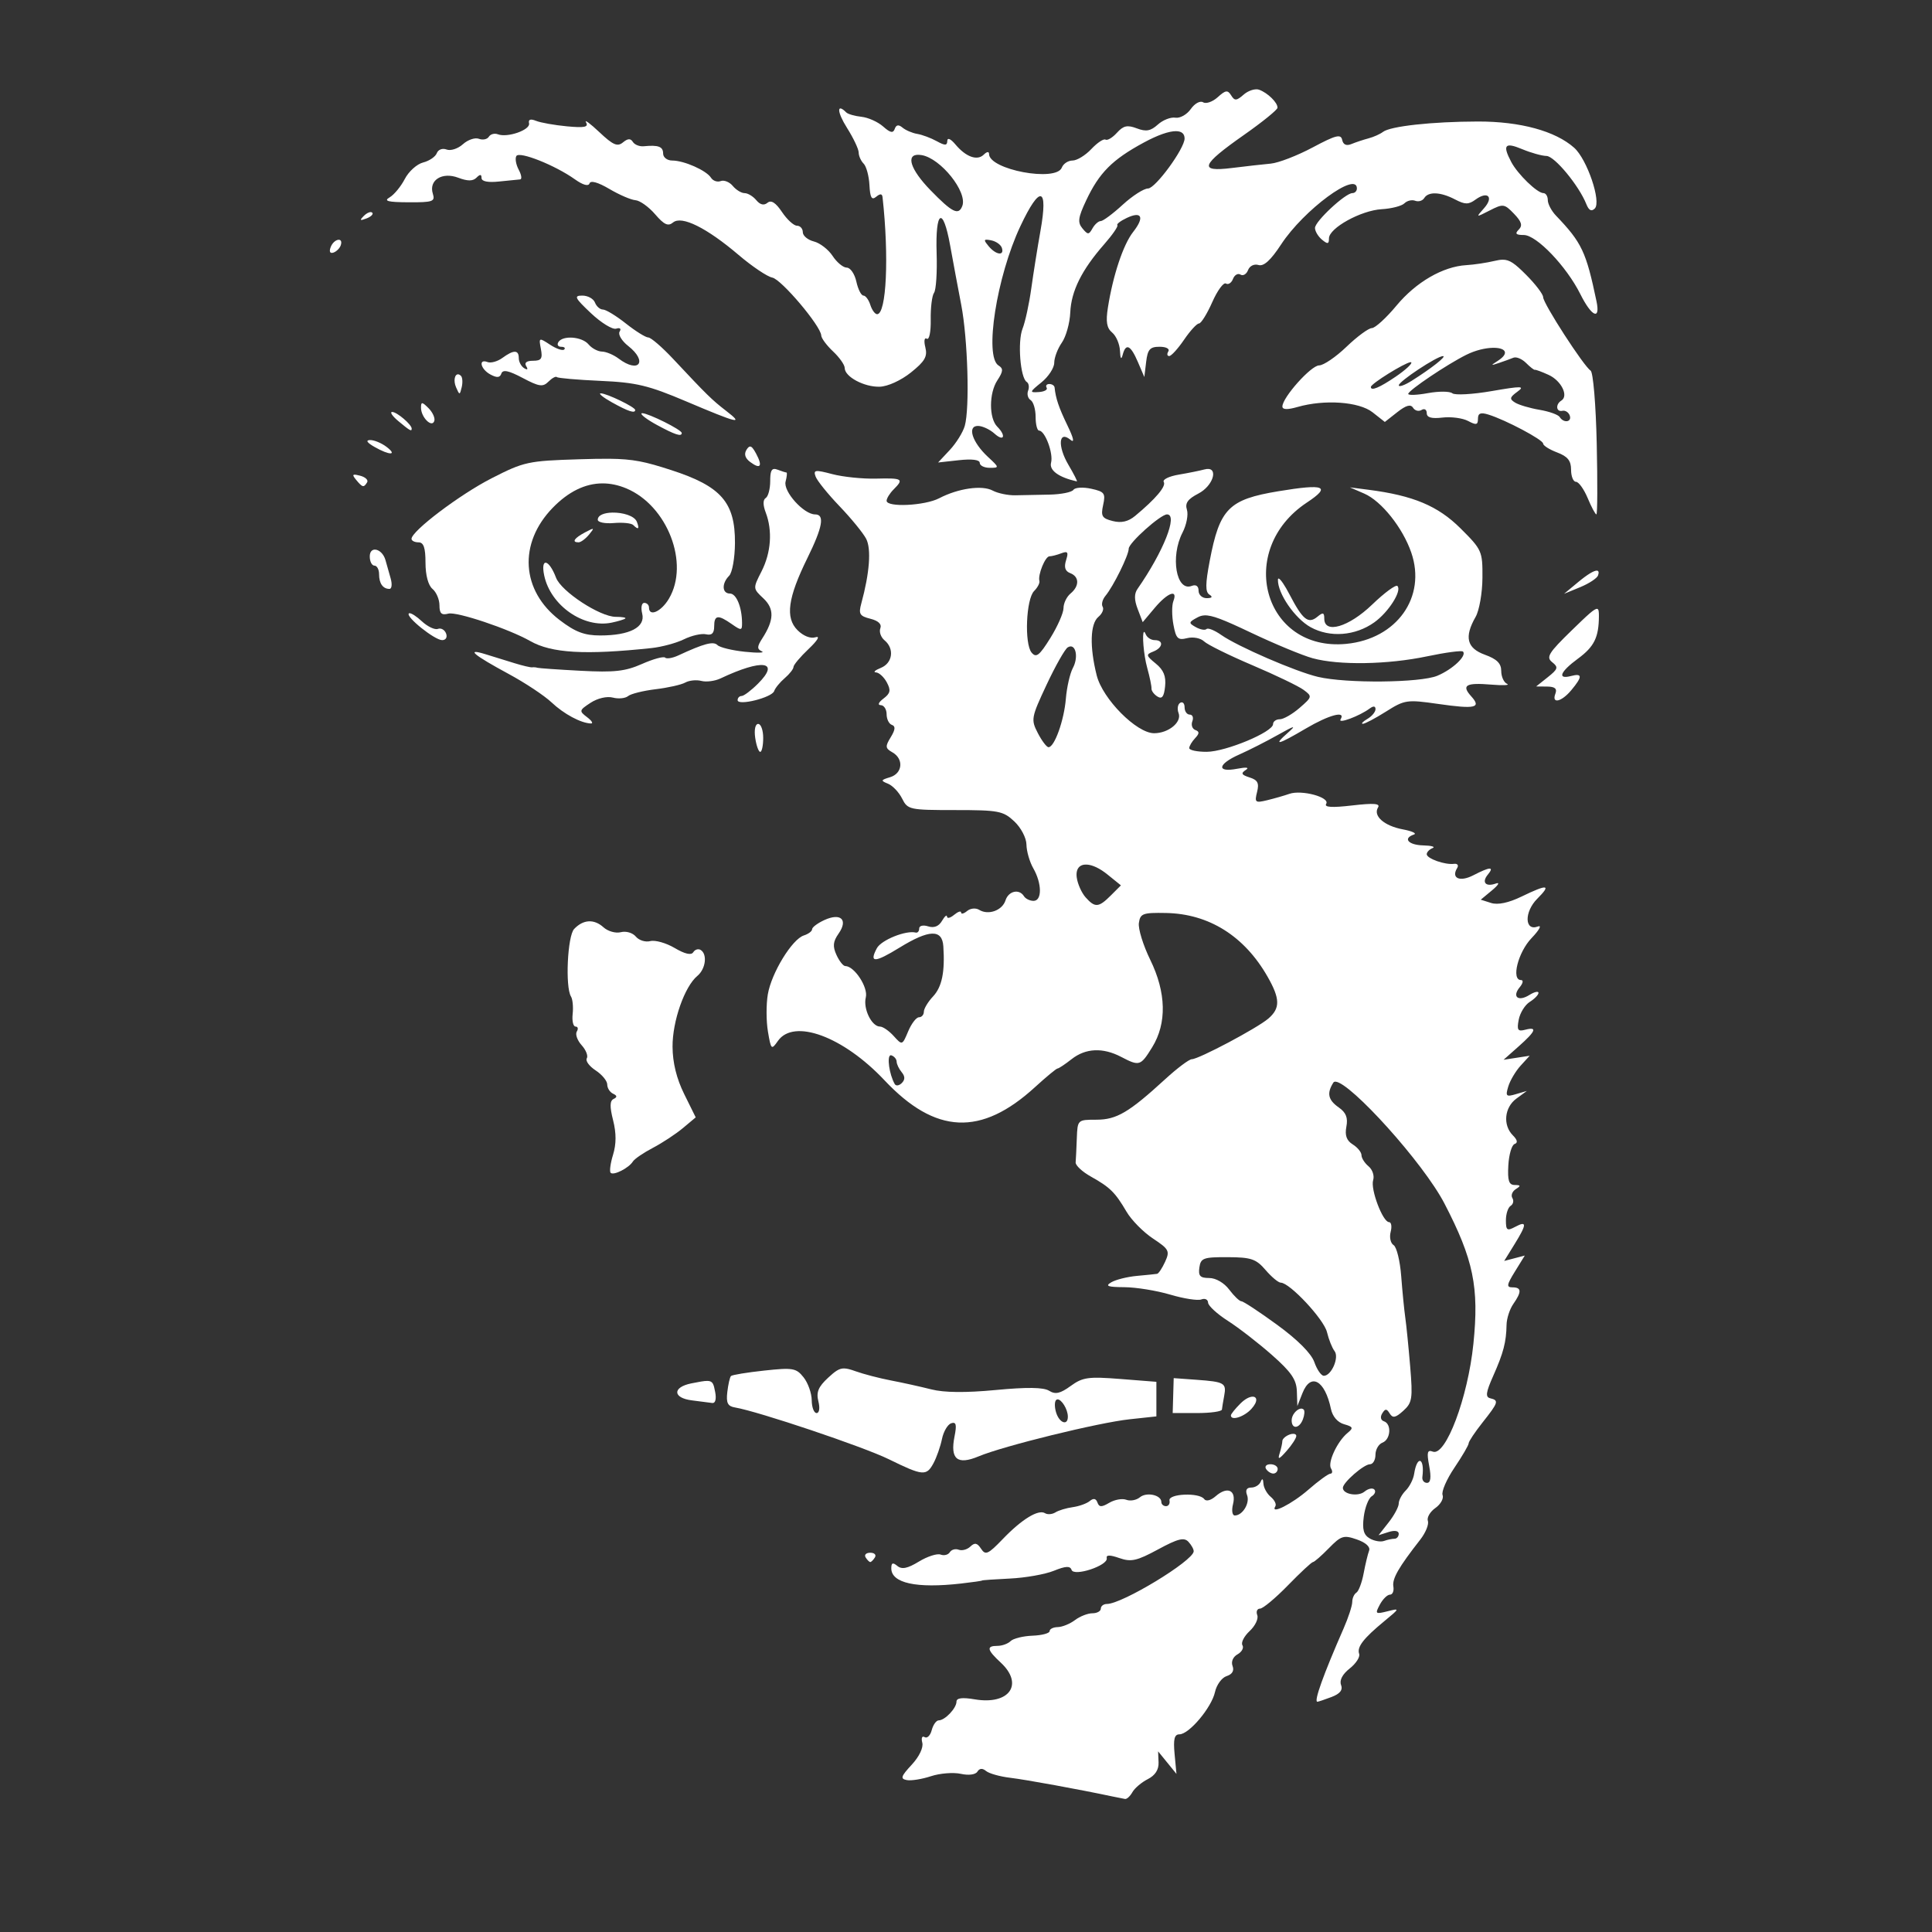 <?xml version="1.0" encoding="UTF-8" standalone="no"?>
<svg
   width="1mm"
   height="1mm"
   version="1.1"
   viewBox="0 0 100 100"
   id="svg3"
   xmlns="http://www.w3.org/2000/svg"
   xmlns:svg="http://www.w3.org/2000/svg">
  <rect x="0" y="0" width="100" height="100" fill="#333333" stroke="none"/>
  <defs
     id="defs3" />
  <g
     transform="matrix(0.241,0,0,0.241,-332.513,-64.964)"
     id="g3">
    <path
       d="m 1649.4,288.75 c -0.807,0.051 -1.827,0.479 -2.574,1.131 -1.546,1.349 -1.94,1.373 -2.689,0.16 -0.739,-1.196 -1.193,-1.135 -2.875,0.387 -1.099,0.995 -2.514,1.492 -3.143,1.103 -0.639,-0.395 -1.809,0.245 -2.652,1.449 -0.831,1.186 -2.321,2.021 -3.312,1.857 -0.991,-0.164 -2.687,0.502 -3.769,1.48 -1.537,1.389 -2.526,1.567 -4.51,0.812 -2.035,-0.774 -2.886,-0.584 -4.273,0.949 -0.953,1.053 -2.057,1.714 -2.453,1.469 -0.397,-0.245 -1.765,0.665 -3.041,2.023 -1.276,1.358 -3.092,2.469 -4.037,2.469 -0.945,0 -1.98,0.68 -2.299,1.51 -1.212,3.159 -15.635,0.46 -15.635,-2.926 0,-0.564 -0.478,-0.504 -1.121,0.139 -1.392,1.392 -3.839,0.519 -6.096,-2.174 -1.024,-1.222 -1.73,-1.53 -1.75,-0.764 -0.027,1.032 -0.476,1.042 -2.283,0.049 -1.238,-0.68 -3.115,-1.379 -4.172,-1.555 -1.057,-0.175 -2.475,-0.78 -3.152,-1.342 -0.861,-0.714 -1.366,-0.631 -1.682,0.271 -0.34,0.972 -0.955,0.844 -2.488,-0.516 -1.121,-0.994 -3.213,-1.933 -4.648,-2.086 -1.436,-0.153 -2.91,-0.576 -3.275,-0.941 -2.092,-2.092 -1.998,-0.098 0.156,3.314 1.382,2.189 2.512,4.573 2.512,5.299 0,0.726 0.479,1.799 1.062,2.383 0.584,0.584 1.146,2.657 1.25,4.607 0.144,2.708 0.483,3.303 1.438,2.516 0.869,-0.716 1.288,-0.688 1.375,0.092 1.417,12.724 0.841,25.123 -1.168,25.123 -0.452,0 -1.108,-0.9 -1.457,-2 -0.349,-1.1 -1.019,-2 -1.488,-2 -0.469,0 -1.149,-1.35 -1.512,-3 -0.362,-1.65 -1.288,-3 -2.057,-3 -0.769,0 -2.138,-1.13 -3.043,-2.512 -0.905,-1.381 -2.716,-2.781 -4.023,-3.109 -1.308,-0.328 -2.377,-1.221 -2.377,-1.986 0,-0.765 -0.562,-1.393 -1.25,-1.395 -0.688,0 -2.136,-1.325 -3.219,-2.941 -1.35,-2.015 -2.329,-2.638 -3.117,-1.984 -0.758,0.629 -1.576,0.438 -2.404,-0.561 -0.69,-0.832 -1.819,-1.512 -2.51,-1.512 -0.69,0 -1.832,-0.695 -2.537,-1.545 -0.705,-0.85 -1.873,-1.32 -2.596,-1.043 -0.722,0.277 -1.663,-0.048 -2.09,-0.725 -0.989,-1.565 -5.779,-3.688 -8.324,-3.688 -1.074,0 -1.953,-0.675 -1.953,-1.5 0,-1.495 -1.01,-1.877 -4.16,-1.568 -0.914,0.09 -1.967,-0.329 -2.34,-0.932 -0.484,-0.783 -1.093,-0.753 -2.129,0.107 -1.18,0.979 -2.13,0.566 -5.062,-2.201 -1.985,-1.874 -3.274,-2.819 -2.865,-2.102 0.581,1.02 -0.314,1.205 -4.1,0.85 -2.664,-0.25 -5.65,-0.78 -6.635,-1.178 -1.199,-0.483 -1.695,-0.306 -1.5,0.537 0.323,1.4 -4.634,3.143 -6.691,2.353 -0.723,-0.277 -1.599,-0.042 -1.947,0.521 -0.348,0.563 -1.311,0.763 -2.139,0.445 -0.828,-0.318 -2.373,0.208 -3.432,1.166 -1.059,0.958 -2.634,1.471 -3.5,1.139 -0.891,-0.342 -1.807,-8.9e-4 -2.109,0.787 -0.294,0.766 -1.62,1.665 -2.945,1.998 -1.325,0.333 -3.093,1.926 -3.928,3.541 -0.835,1.615 -2.305,3.394 -3.268,3.955 -1.335,0.778 -0.371,1.026 4.068,1.049 5.217,0.027 5.756,-0.16 5.227,-1.828 -0.925,-2.915 1.987,-4.756 5.453,-3.447 2.026,0.765 3.147,0.761 3.92,-0.012 0.776,-0.776 1.082,-0.756 1.082,0.07 0,0.735 1.358,1.01 3.75,0.758 2.062,-0.217 4.103,-0.421 4.535,-0.453 0.432,-0.032 0.298,-0.967 -0.297,-2.078 -0.595,-1.111 -0.822,-2.439 -0.506,-2.951 0.658,-1.065 8.323,1.987 12.547,4.994 1.749,1.245 2.937,1.579 3.166,0.891 0.23,-0.689 1.824,-0.242 4.254,1.191 2.137,1.261 4.666,2.35 5.617,2.42 0.951,0.07 2.849,1.429 4.217,3.019 1.939,2.254 2.788,2.643 3.852,1.762 1.846,-1.529 7.207,1.128 14.09,6.984 2.902,2.469 6.151,4.654 7.221,4.854 1.946,0.364 10.438,10.405 10.514,12.434 0.022,0.592 1.166,2.132 2.541,3.424 1.375,1.292 2.5,2.893 2.5,3.559 0,1.875 4.172,4.112 7.5,4.021 1.732,-0.047 4.569,-1.336 6.713,-3.051 3.007,-2.406 3.599,-3.434 3.106,-5.4 -0.347,-1.382 -0.211,-2.182 0.314,-1.857 0.518,0.32 0.886,-1.478 0.84,-4.1 -0.045,-2.569 0.276,-5.163 0.713,-5.764 0.437,-0.6 0.687,-4.425 0.555,-8.5 -0.3,-9.245 1.361,-10.225 2.897,-1.709 0.625,3.465 1.7,9.226 2.389,12.801 1.411,7.327 1.844,22.215 0.756,26 -0.395,1.375 -1.844,3.704 -3.221,5.176 l -2.504,2.676 4.473,-0.492 c 2.806,-0.309 4.471,-0.095 4.471,0.574 0,0.586 0.966,1.066 2.147,1.066 2.086,0 2.075,-0.066 -0.383,-2.344 -3.375,-3.128 -4.521,-6.656 -2.16,-6.656 0.956,0 2.562,0.744 3.568,1.654 2.021,1.829 2.56,0.478 0.594,-1.488 -1.8,-1.8 -1.794,-7.194 0.012,-9.949 1.264,-1.93 1.315,-2.542 0.258,-3.195 -3.096,-1.913 -0.413,-19.059 4.676,-29.887 4.226,-8.992 6.036,-8.571 4.324,1.002 -0.626,3.5 -1.512,9.063 -1.971,12.363 -0.458,3.3 -1.3,7.176 -1.871,8.613 -1.1,2.768 -0.487,10.587 0.898,11.443 0.452,0.279 0.585,1.121 0.297,1.873 -0.288,0.752 -0.044,1.664 0.543,2.027 0.587,0.363 1.068,1.984 1.068,3.602 0,1.618 0.338,2.945 0.75,2.949 1.271,0.013 3.09,4.886 2.568,6.881 -0.432,1.651 1.622,3.146 5.531,4.031 0.192,0.043 -0.62,-1.56 -1.803,-3.564 -2.365,-4.008 -2.099,-7.473 0.412,-5.389 0.948,0.786 0.734,-0.262 -0.629,-3.082 -1.85,-3.829 -2.515,-5.793 -2.754,-8.135 -0.042,-0.412 -0.552,-0.75 -1.135,-0.75 -0.582,0 -0.84,0.357 -0.57,0.793 0.269,0.436 -0.49,0.856 -1.689,0.936 -2.043,0.136 -2.008,-8e-5 0.568,-2.08 1.512,-1.224 2.75,-3.118 2.75,-4.213 0,-1.094 0.735,-3.039 1.631,-4.318 0.896,-1.28 1.71,-4.193 1.81,-6.473 0.202,-4.617 2.453,-9.144 7.291,-14.662 1.778,-2.027 3.047,-3.869 2.822,-4.094 -0.225,-0.225 0.683,-0.925 2.018,-1.555 3.242,-1.53 3.866,-0.162 1.371,3.01 -2.121,2.697 -4.325,9.3 -5.418,16.234 -0.482,3.06 -0.254,4.402 0.916,5.373 0.857,0.712 1.612,2.477 1.676,3.922 0.075,1.694 0.277,2.005 0.572,0.877 0.681,-2.605 1.708,-2.134 3.266,1.5 l 1.395,3.25 0.389,-3.25 c 0.323,-2.695 0.816,-3.25 2.885,-3.25 1.409,0 2.226,0.435 1.877,1 -0.34,0.55 -0.254,0.996 0.191,0.992 0.445,0 1.879,-1.579 3.188,-3.5 1.308,-1.921 2.75,-3.492 3.203,-3.492 0.453,0 1.735,-2.059 2.848,-4.574 1.113,-2.515 2.436,-4.318 2.941,-4.006 0.505,0.312 1.189,-0.134 1.518,-0.99 0.329,-0.857 1.054,-1.274 1.611,-0.93 0.558,0.345 1.289,-0.09 1.625,-0.967 0.347,-0.905 1.317,-1.377 2.244,-1.092 1.13,0.347 2.626,-1.016 4.865,-4.434 4.844,-7.393 16.266,-15.825 16.266,-12.008 0,0.55 -0.434,1 -0.965,1 -1.52,0 -8.035,6.066 -8.035,7.481 0,0.701 0.675,1.835 1.5,2.519 1.222,1.014 1.5,0.962 1.5,-0.279 0,-2.21 6.868,-6.008 11.332,-6.266 2.108,-0.122 4.301,-0.688 4.873,-1.26 0.572,-0.572 1.614,-0.818 2.316,-0.549 0.702,0.27 1.574,0.01 1.938,-0.578 0.896,-1.449 3.51,-1.334 6.629,0.293 2.149,1.122 2.892,1.127 4.396,0.027 2.618,-1.914 3.967,-0.552 1.83,1.848 -1.807,2.029 -1.8,2.029 1.219,0.486 2.873,-1.468 3.146,-1.43 5.205,0.709 1.643,1.708 1.891,2.538 1.018,3.412 -0.874,0.874 -0.61,1.156 1.084,1.156 2.739,0 9.166,6.72 12.158,12.711 2.417,4.839 4.333,5.69 3.465,1.539 -2.234,-10.674 -3.148,-12.607 -8.713,-18.422 -0.963,-1.006 -1.75,-2.503 -1.75,-3.328 0,-0.825 -0.425,-1.5 -0.947,-1.5 -1.324,0 -5.517,-4.061 -6.9,-6.684 -1.928,-3.655 -1.38,-4.31 2.316,-2.766 1.907,0.797 4.27,1.459 5.25,1.471 1.728,0.021 6.979,6.37 8.562,10.354 0.537,1.352 1.102,1.642 1.814,0.93 1.445,-1.445 -1.655,-10.572 -4.43,-13.043 -4.039,-3.598 -11.583,-5.654 -20.666,-5.637 -9.822,0.019 -18.815,1.002 -20.4,2.232 -0.605,0.469 -2,1.093 -3.1,1.385 -1.1,0.292 -2.748,0.839 -3.662,1.217 -1.094,0.452 -1.778,0.149 -2,-0.889 -0.28,-1.308 -1.359,-1.032 -6.338,1.623 -3.3,1.76 -7.35,3.324 -9,3.475 -1.65,0.151 -5.42,0.576 -8.379,0.943 -7.177,0.891 -6.618,-0.618 2.639,-7.111 3.921,-2.75 7.154,-5.37 7.186,-5.822 0.074,-1.086 -2.105,-3.222 -3.963,-3.887 -0.204,-0.073 -0.45,-0.099 -0.719,-0.082 z m -17.086,8.984 c 1.178,0.013 1.822,0.534 1.822,1.576 0,2.162 -6.268,10.729 -7.854,10.734 -0.905,0 -3.358,1.578 -5.451,3.5 -2.093,1.922 -4.209,3.496 -4.701,3.496 -0.492,0 -1.288,0.703 -1.77,1.562 -0.791,1.413 -0.998,1.414 -2.164,0.01 -1.068,-1.287 -0.932,-2.311 0.787,-5.969 2.809,-5.976 5.606,-8.791 12.383,-12.457 3.037,-1.643 5.433,-2.469 6.947,-2.453 z m -55.262,5.072 c 0.19,0.007 0.397,0.03 0.621,0.068 4.096,0.697 9.866,7.916 8.725,10.916 -0.801,2.107 -2.155,1.436 -6.846,-3.391 -4.327,-4.453 -5.341,-7.706 -2.5,-7.594 z m -117.7,12.309 c -0.389,-0.011 -0.97,0.288 -1.478,0.801 -0.98,0.988 -0.867,1.103 0.559,0.561 0.986,-0.376 1.542,-0.934 1.234,-1.242 -0.077,-0.077 -0.185,-0.115 -0.315,-0.119 z m 132.3,5.926 c 0.218,0.007 0.528,0.056 0.936,0.135 1.037,0.201 2.072,0.928 2.301,1.615 0.594,1.784 -1.26,1.546 -2.846,-0.365 -0.87,-1.048 -1.045,-1.405 -0.391,-1.385 z m -139.34,0.029 c -0.529,0.097 -1.22,0.646 -1.568,1.555 -0.374,0.974 -0.151,1.431 0.58,1.188 0.653,-0.218 1.366,-0.931 1.584,-1.584 0.3,-0.9 -0.067,-1.255 -0.596,-1.158 z m 250.12,4.269 c -0.506,0.004 -1.062,0.099 -1.728,0.258 -1.684,0.403 -4.412,0.811 -6.062,0.908 -5.033,0.297 -10.806,3.645 -15.004,8.699 -2.196,2.644 -4.574,4.814 -5.283,4.822 -0.709,0.01 -3.162,1.814 -5.451,4.014 -2.29,2.2 -4.936,4 -5.879,4 -1.725,0 -7.883,6.893 -7.883,8.824 0,0.693 1.076,0.728 3.246,0.105 5.807,-1.665 13.219,-1.14 16.121,1.143 l 2.633,2.072 2.676,-2.102 c 1.885,-1.483 2.882,-1.762 3.387,-0.945 0.394,0.637 1.217,0.849 1.828,0.471 0.612,-0.378 1.109,-0.075 1.109,0.672 0,0.955 1.008,1.241 3.389,0.963 1.862,-0.217 4.337,0.114 5.5,0.736 1.743,0.933 2.111,0.849 2.111,-0.473 0,-1.202 0.563,-1.427 2.25,-0.904 3.711,1.149 11.75,5.415 11.75,6.234 0,0.42 1.35,1.274 3,1.897 2.268,0.856 3,1.763 3,3.719 0,1.423 0.475,2.588 1.053,2.588 0.578,0 1.709,1.575 2.514,3.5 0.804,1.925 1.645,3.5 1.871,3.5 0.225,0 0.259,-6.811 0.074,-15.137 -0.188,-8.486 -0.769,-15.406 -1.322,-15.75 -1.45,-0.901 -10.188,-14.418 -10.188,-15.764 -10e-4,-0.632 -1.661,-2.81 -3.689,-4.838 -2.409,-2.409 -3.501,-3.224 -5.021,-3.213 z m -197.65,7.707 c -1.864,0 -1.622,0.496 1.857,3.777 2.2,2.075 4.636,3.57 5.414,3.324 0.834,-0.264 1.137,-1.2e-4 0.74,0.643 -0.37,0.599 0.456,1.979 1.836,3.064 4.295,3.379 2.309,6.013 -2.049,2.717 -1.068,-0.807 -2.673,-1.482 -3.568,-1.5 -0.895,-0.017 -2.188,-0.706 -2.873,-1.531 -1.408,-1.696 -5.563,-2.016 -6.5,-0.5 -0.34,0.55 -0.067,1 0.608,1 0.674,0 0.965,0.261 0.646,0.58 -0.319,0.319 -1.684,-0.143 -3.033,-1.027 -2.4,-1.572 -2.443,-1.552 -1.971,0.92 0.397,2.077 0.096,2.527 -1.691,2.527 -1.39,0 -1.919,0.417 -1.463,1.154 0.442,0.715 0.274,0.884 -0.441,0.441 -0.635,-0.392 -1.154,-1.362 -1.154,-2.154 0,-1.812 -1.088,-1.829 -3.518,-0.053 -1.044,0.764 -2.479,1.165 -3.189,0.893 -2.045,-0.785 -1.501,1.537 0.627,2.676 1.398,0.748 2.034,0.69 2.342,-0.215 0.308,-0.904 1.55,-0.646 4.566,0.949 3.544,1.875 4.346,1.992 5.539,0.799 0.767,-0.767 1.58,-1.209 1.807,-0.982 0.227,0.227 4.443,0.593 9.369,0.812 7.71,0.344 10.279,0.959 18.457,4.428 11.148,4.728 12.45,5.035 8.518,2.002 -3.029,-2.336 -4.118,-3.403 -11.348,-11.125 -2.381,-2.544 -4.791,-4.625 -5.356,-4.625 -0.565,0 -2.731,-1.35 -4.814,-3 -2.083,-1.65 -4.3,-3 -4.926,-3 -0.626,0 -1.396,-0.675 -1.713,-1.5 -0.317,-0.825 -1.54,-1.497 -2.719,-1.494 z m 195.5,11.217 c 2.62,-0.069 3.86,1.034 1.109,2.803 -1.57,1.009 -1.544,1.055 0.25,0.453 1.1,-0.369 2.505,-0.879 3.121,-1.133 0.617,-0.254 1.839,0.257 2.715,1.133 0.876,0.876 1.722,1.535 1.879,1.465 0.157,-0.071 1.486,0.418 2.951,1.086 2.731,1.245 4.359,4.527 2.74,5.527 -1.292,0.799 -1.123,2.492 0.219,2.193 0.619,-0.138 1.332,0.312 1.584,1 0.525,1.431 -1.302,1.716 -2.154,0.336 -0.31,-0.502 -2.259,-1.199 -4.33,-1.549 -2.071,-0.35 -4.429,-1.046 -5.24,-1.547 -1.254,-0.775 -1.182,-1.125 0.475,-2.336 1.694,-1.239 0.975,-1.258 -5.506,-0.139 -4.099,0.708 -7.903,0.92 -8.453,0.473 -0.55,-0.448 -2.913,-0.463 -5.25,-0.035 -2.337,0.428 -4.239,0.501 -4.225,0.162 0.031,-0.75 8.338,-6.34 12.475,-8.395 2.001,-0.994 4.069,-1.457 5.641,-1.498 z m -10.65,1.777 c 0.863,0 -2.486,2.641 -6.74,5.316 -1.512,0.951 -2.749,1.382 -2.748,0.957 0,-0.841 8.218,-6.273 9.488,-6.273 z m -6.994,1.31 c 0.086,-0.011 0.145,-0.004 0.174,0.025 0.267,0.267 -1.229,1.65 -3.324,3.074 -3.505,2.382 -5.346,3.148 -5.346,2.223 0,-0.705 7.21,-5.154 8.496,-5.322 z m -204.48,2.609 c -0.749,-0.104 -1.124,1.319 -0.486,2.787 0.744,1.713 0.798,1.712 1.213,-0.035 0.238,-1.006 0.167,-2.092 -0.156,-2.416 v -0.002 c -0.205,-0.205 -0.398,-0.31 -0.57,-0.334 z m 30.594,4.08 c -0.594,0 0.488,0.873 2.404,1.941 3.484,1.942 4.984,2.434 4.984,1.631 0,-0.618 -6.111,-3.572 -7.389,-3.572 z m -38.328,2.121 c -0.229,-0.014 -0.283,0.31 -0.283,0.965 0,2.054 2.34,4.394 2.854,2.853 0.208,-0.625 -0.348,-1.863 -1.236,-2.752 -0.699,-0.699 -1.105,-1.052 -1.334,-1.066 z m -6.465,1.879 c -0.572,0 0.022,0.885 1.32,1.967 2.505,2.087 2.861,2.285 2.861,1.603 0,-0.862 -3.172,-3.57 -4.182,-3.57 z m 53.721,0.266 c -0.088,-0.002 -0.151,0.011 -0.182,0.043 -0.246,0.246 1.26,1.372 3.348,2.502 3.881,2.101 5.295,2.558 5.295,1.709 0,-0.702 -7.152,-4.23 -8.461,-4.254 z m -58.48,5.769 c -0.999,0.023 -0.661,0.549 0.941,1.465 3.272,1.871 5.045,1.847 2.559,-0.033 v 0.002 c -1.068,-0.807 -2.643,-1.453 -3.5,-1.434 z m 81.562,1.395 c -0.226,0.038 -0.449,0.273 -0.709,0.686 -0.578,0.915 -0.313,1.806 0.783,2.625 2.214,1.655 2.734,0.929 1.279,-1.789 -0.59,-1.103 -0.977,-1.585 -1.353,-1.522 z m 98.172,4.811 c -0.165,0.016 -0.346,0.051 -0.543,0.105 -0.963,0.264 -3.45,0.766 -5.527,1.117 -2.078,0.351 -3.518,1.061 -3.199,1.576 0.56,0.906 -1.728,3.615 -6.156,7.289 -1.48,1.228 -2.95,1.563 -4.803,1.098 -2.31,-0.58 -2.588,-1.045 -2.059,-3.455 0.55,-2.505 0.29,-2.856 -2.572,-3.484 -1.751,-0.385 -3.465,-0.28 -3.809,0.234 -0.344,0.514 -2.65,0.978 -5.125,1.029 -2.475,0.051 -5.788,0.117 -7.361,0.146 -1.574,0.03 -3.759,-0.425 -4.856,-1.012 -2.279,-1.22 -7.401,-0.486 -11.49,1.647 -3.088,1.611 -11.293,2.002 -11.293,0.539 0,-0.511 0.675,-1.603 1.5,-2.428 2.267,-2.267 1.937,-2.472 -3.75,-2.326 -2.888,0.074 -7.126,-0.361 -9.42,-0.967 -3.7,-0.977 -4.105,-0.919 -3.58,0.523 0.326,0.894 2.639,3.761 5.141,6.371 2.502,2.61 5.075,5.76 5.719,7 1.127,2.173 0.737,7.36 -1.045,13.879 -0.62,2.27 -0.358,2.711 1.951,3.291 1.717,0.431 2.477,1.163 2.135,2.055 -0.292,0.762 0.118,1.923 0.91,2.58 2.16,1.793 1.734,4.897 -0.811,5.92 -1.238,0.497 -1.703,0.932 -1.035,0.967 0.668,0.035 1.717,1.001 2.33,2.147 0.905,1.691 0.771,2.343 -0.715,3.469 -1.079,0.818 -1.317,1.399 -0.58,1.418 0.688,0.017 1.25,0.893 1.25,1.947 0,1.054 0.512,2.087 1.137,2.295 0.807,0.269 0.735,1.034 -0.25,2.641 -1.221,1.991 -1.179,2.378 0.363,3.254 2.478,1.408 2.185,4.53 -0.5,5.336 -2.023,0.607 -2.068,0.748 -0.451,1.397 0.989,0.397 2.352,1.833 3.029,3.191 1.189,2.383 1.588,2.471 11.367,2.471 9.35,0 10.337,0.188 12.721,2.424 1.448,1.358 2.599,3.557 2.619,5 0.02,1.417 0.679,3.701 1.465,5.076 1.874,3.276 1.904,7 0.059,7 -0.792,0 -1.719,-0.45 -2.059,-1 -1.019,-1.649 -3.323,-1.13 -3.965,0.893 -0.688,2.167 -3.684,3.25 -5.641,2.041 -0.745,-0.461 -1.891,-0.352 -2.611,0.246 -0.706,0.586 -1.283,0.73 -1.283,0.32 0,-0.41 -0.675,-0.185 -1.5,0.5 -0.825,0.685 -1.512,0.853 -1.529,0.373 -0.017,-0.48 -0.5,-0.067 -1.074,0.92 -0.686,1.179 -1.706,1.585 -2.971,1.184 -1.08,-0.343 -1.926,-0.144 -1.926,0.455 0,0.587 -0.338,0.982 -0.75,0.877 -2.1,-0.533 -7.399,1.6 -8.34,3.357 -1.709,3.193 -0.481,3.165 4.842,-0.109 6.388,-3.93 9.185,-4.02 9.432,-0.307 0.367,5.523 -0.294,8.738 -2.217,10.785 -1.081,1.151 -1.967,2.627 -1.967,3.279 0,0.652 -0.472,1.186 -1.049,1.186 -0.577,0 -1.62,1.363 -2.32,3.027 -1.268,3.016 -1.28,3.02 -3.107,1 -1.009,-1.115 -2.33,-2.027 -2.938,-2.027 -1.792,0 -3.663,-3.842 -3.053,-6.271 0.541,-2.155 -2.459,-6.729 -4.412,-6.729 -0.44,0 -1.289,-1.074 -1.887,-2.385 -0.846,-1.858 -0.746,-2.869 0.455,-4.584 2.087,-2.98 0.482,-4.522 -3.037,-2.918 -1.459,0.665 -2.652,1.556 -2.652,1.98 0,0.425 -0.798,1.024 -1.773,1.334 -2.529,0.803 -6.962,8.054 -7.74,12.66 -0.364,2.152 -0.352,5.747 0.027,7.99 0.66,3.908 0.75,3.991 2.144,2 3.413,-4.873 14.025,-0.954 22.881,8.449 10.95,11.628 20.75,12.074 32.338,1.475 2.407,-2.202 4.585,-4.002 4.842,-4.002 0.256,0 1.609,-0.9 3.008,-2 3.019,-2.375 6.704,-2.546 10.639,-0.494 3.93,2.05 4.175,1.974 6.67,-2.062 3.178,-5.142 3.032,-11.743 -0.416,-18.791 -1.518,-3.102 -2.616,-6.655 -2.439,-7.896 0.29,-2.045 0.837,-2.247 5.82,-2.154 9.227,0.172 16.849,4.957 21.832,13.705 2.7,4.739 2.729,6.767 0.135,8.988 -2.398,2.054 -14.926,8.699 -16.428,8.715 -0.572,0.01 -3.122,1.918 -5.666,4.25 -7.85,7.193 -10.473,8.74 -14.832,8.74 -4.022,0 -4.042,0.018 -4.191,4 -0.082,2.2 -0.195,4.524 -0.25,5.164 -0.055,0.64 1.415,2.011 3.266,3.045 4.116,2.3 5.21,3.376 7.666,7.557 1.055,1.796 3.607,4.384 5.672,5.75 3.448,2.282 3.662,2.688 2.615,4.984 -0.626,1.375 -1.404,2.546 -1.728,2.602 -0.324,0.056 -2.272,0.254 -4.326,0.441 -2.055,0.187 -4.53,0.804 -5.5,1.369 -1.395,0.812 -0.809,1.033 2.805,1.057 2.513,0.017 6.947,0.737 9.852,1.6 2.905,0.863 5.91,1.327 6.68,1.031 0.77,-0.295 1.417,0.011 1.438,0.682 0.02,0.67 1.933,2.431 4.25,3.914 2.317,1.483 6.575,4.781 9.463,7.328 4.15,3.661 5.274,5.297 5.357,7.805 l 0.105,3.172 1.1,-2.783 c 1.766,-4.475 4.828,-2.766 6.117,3.414 0.335,1.604 1.432,2.878 2.811,3.266 1.955,0.55 2.057,0.802 0.76,1.869 -2.213,1.82 -4.337,6.38 -3.559,7.639 0.372,0.603 0.312,1.104 -0.133,1.115 -0.445,0.011 -2.562,1.55 -4.707,3.422 -3.557,3.104 -8.293,5.486 -7.113,3.578 0.27,-0.436 -0.181,-1.35 -1,-2.029 -0.819,-0.679 -1.523,-1.968 -1.566,-2.863 -0.05,-1.036 -0.263,-1.173 -0.584,-0.377 -0.277,0.688 -1.189,1.25 -2.027,1.25 -0.996,0 -1.309,0.563 -0.9,1.627 0.655,1.707 -0.955,4.373 -2.641,4.373 -0.543,0 -0.713,-1.086 -0.379,-2.418 0.755,-3.007 -1.198,-3.926 -3.701,-1.742 -1.083,0.944 -2.088,1.195 -2.5,0.621 -1.033,-1.44 -7.741,-1.153 -7.439,0.318 0.138,0.672 -0.2,1.221 -0.75,1.221 -0.55,0 -1,-0.401 -1,-0.893 0,-1.51 -3.174,-2.208 -4.613,-1.014 -0.748,0.621 -2.06,0.861 -2.914,0.533 -0.854,-0.328 -2.493,-0.039 -3.643,0.639 -1.675,0.988 -2.185,0.976 -2.559,-0.059 -0.314,-0.869 -0.85,-0.97 -1.643,-0.312 -0.648,0.538 -2.293,1.129 -3.654,1.316 -1.361,0.187 -3.037,0.692 -3.725,1.123 -0.688,0.431 -1.69,0.511 -2.228,0.178 -1.431,-0.885 -4.984,1.286 -9.074,5.543 -3.158,3.286 -3.718,3.537 -4.664,2.09 -0.827,-1.265 -1.359,-1.374 -2.301,-0.473 -0.674,0.645 -1.8,0.951 -2.502,0.682 -0.702,-0.27 -1.562,-0.028 -1.91,0.535 -0.348,0.564 -1.239,0.792 -1.978,0.508 -0.74,-0.284 -2.84,0.392 -4.666,1.502 -2.448,1.489 -3.662,1.735 -4.623,0.938 -0.978,-0.811 -1.303,-0.685 -1.303,0.506 0,3.188 5.389,4.363 15,3.269 2.475,-0.281 4.5,-0.573 4.5,-0.648 0,-0.075 2.7,-0.264 6,-0.422 3.3,-0.157 7.533,-0.907 9.406,-1.664 2.547,-1.03 3.507,-1.08 3.809,-0.199 0.517,1.511 7.899,-0.941 7.555,-2.51 -0.16,-0.73 0.671,-0.736 2.725,-0.019 2.516,0.877 3.75,0.599 8.301,-1.865 4.269,-2.312 5.582,-2.64 6.525,-1.631 0.649,0.695 1.155,1.619 1.125,2.055 -0.144,2.065 -15.366,11.293 -18.629,11.293 -0.724,0 -1.316,0.45 -1.316,1 0,0.55 -0.814,1 -1.809,1 -0.995,0 -2.682,0.661 -3.75,1.469 -1.068,0.808 -2.729,1.482 -3.691,1.5 -0.963,0.017 -1.75,0.408 -1.75,0.869 0,0.461 -1.654,0.901 -3.676,0.977 -2.022,0.076 -4.136,0.599 -4.699,1.162 -0.563,0.563 -1.834,1.023 -2.824,1.023 -2.43,0 -2.267,0.839 0.699,3.588 5.03,4.662 1.859,9.154 -5.574,7.898 -2.691,-0.455 -3.926,-0.299 -3.926,0.496 0,1.4 -2.484,4.018 -3.812,4.018 -0.525,0 -1.202,0.944 -1.504,2.1 -0.302,1.155 -0.988,1.831 -1.523,1.5 -0.546,-0.337 -0.768,0.184 -0.506,1.188 0.276,1.054 -0.658,3.005 -2.275,4.75 -2.314,2.497 -2.481,3.012 -1.055,3.287 0.93,0.179 3.265,-0.194 5.188,-0.828 1.923,-0.634 4.801,-0.866 6.396,-0.516 1.718,0.377 3.181,0.185 3.586,-0.471 0.451,-0.73 1.085,-0.775 1.861,-0.131 0.647,0.537 2.969,1.19 5.16,1.451 3.372,0.401 14.822,2.492 21.984,4.014 1.1,0.234 2.316,0.475 2.701,0.539 0.385,0.064 1.096,-0.592 1.58,-1.457 0.484,-0.865 1.97,-2.124 3.301,-2.799 1.595,-0.809 2.384,-2.036 2.32,-3.6 l -0.098,-2.369 1.971,2.42 1.971,2.422 -0.4,-4.25 c -0.302,-3.214 -0.048,-4.25 1.039,-4.25 2.068,0 6.902,-5.748 7.633,-9.076 0.342,-1.559 1.468,-3.102 2.502,-3.43 1.204,-0.382 1.662,-1.162 1.275,-2.17 -0.354,-0.923 0.088,-1.959 1.072,-2.51 0.921,-0.516 1.392,-1.395 1.047,-1.953 -0.345,-0.558 0.351,-1.927 1.547,-3.041 1.196,-1.114 1.934,-2.653 1.639,-3.422 -0.295,-0.769 -0.028,-1.398 0.592,-1.398 0.62,0 3.317,-2.25 5.996,-5 2.679,-2.75 5.098,-5 5.375,-5 0.278,0 1.811,-1.337 3.408,-2.971 2.641,-2.701 3.186,-2.872 6.027,-1.881 1.912,0.666 2.93,1.599 2.623,2.4 -0.277,0.72 -0.806,2.921 -1.176,4.891 -0.37,1.97 -1.071,3.829 -1.558,4.131 -0.488,0.301 -0.887,1.202 -0.887,2 0,0.799 -0.835,3.358 -1.857,5.689 -4.361,9.947 -6.435,15.74 -5.637,15.74 0.201,0 1.565,-0.456 3.031,-1.014 1.847,-0.702 2.48,-1.502 2.059,-2.602 -0.383,-0.997 0.304,-2.305 1.852,-3.522 1.354,-1.065 2.27,-2.483 2.035,-3.15 -0.515,-1.465 0.905,-3.306 5.41,-7.023 3.36,-2.773 3.366,-2.793 0.643,-2.109 -2.565,0.644 -2.674,0.547 -1.607,-1.445 0.629,-1.175 1.605,-2.135 2.17,-2.135 0.565,0 0.896,-0.788 0.732,-1.752 -0.283,-1.67 1.108,-4.095 5.771,-10.061 1.156,-1.478 1.894,-3.287 1.641,-4.018 -0.254,-0.731 0.47,-1.981 1.607,-2.777 1.137,-0.797 1.835,-2.05 1.553,-2.787 -0.283,-0.737 0.86,-3.377 2.541,-5.867 1.681,-2.49 3.057,-4.849 3.057,-5.24 0,-0.391 1.35,-2.415 3,-4.498 3.398,-4.291 3.537,-4.727 1.641,-5.178 -1.081,-0.257 -0.949,-1.245 0.641,-4.822 2.194,-4.937 2.793,-7.239 2.859,-10.963 0.024,-1.355 0.679,-3.367 1.453,-4.473 1.825,-2.606 1.777,-3.564 -0.176,-3.564 -1.339,0 -1.257,-0.524 0.529,-3.414 l 2.109,-3.414 -2.211,0.578 -2.213,0.578 2.184,-3.531 c 2.704,-4.374 2.742,-5.166 0.184,-3.797 -1.75,0.936 -2,0.76 -2,-1.406 0,-1.362 0.457,-2.758 1.016,-3.103 0.559,-0.345 0.728,-1.098 0.373,-1.672 -0.354,-0.574 -0.024,-1.436 0.734,-1.916 1.117,-0.707 1.072,-0.875 -0.231,-0.887 -1.258,-0.012 -1.557,-0.932 -1.371,-4.227 0.131,-2.315 0.738,-4.376 1.35,-4.58 0.731,-0.243 0.601,-0.881 -0.379,-1.861 -2.186,-2.186 -1.82,-5.995 0.758,-7.885 l 2.25,-1.648 -2.348,0.691 c -2.105,0.62 -2.276,0.447 -1.637,-1.658 0.393,-1.292 1.586,-3.302 2.652,-4.469 l 1.94,-2.123 -2.803,0.434 -2.805,0.432 3.25,-2.883 c 3.698,-3.28 4.079,-4.268 1.373,-3.561 -1.57,0.41 -1.794,0.056 -1.369,-2.166 0.279,-1.462 1.349,-3.184 2.377,-3.826 1.028,-0.642 1.869,-1.513 1.869,-1.935 0,-0.422 -0.88,-0.218 -1.955,0.453 -2.412,1.506 -3.783,0.391 -2.064,-1.68 0.705,-0.85 0.82,-1.523 0.26,-1.523 -2.141,0 -0.633,-5.979 2.273,-9.014 1.641,-1.712 2.256,-2.835 1.367,-2.494 -2.881,1.105 -2.982,-3.119 -0.143,-5.959 3.077,-3.077 2.247,-3.188 -3.394,-0.457 -2.771,1.342 -5.075,1.826 -6.514,1.369 l -2.227,-0.707 2.449,-2.035 c 1.347,-1.12 1.704,-1.766 0.795,-1.438 -2.186,0.79 -3.11,-0.245 -1.717,-1.924 1.45,-1.748 0.46,-1.698 -3.123,0.154 -2.905,1.502 -4.826,0.637 -3.467,-1.562 0.364,-0.587 0.053,-0.989 -0.689,-0.893 -1.943,0.252 -5.852,-1.133 -5.852,-2.074 0,-0.44 0.562,-1.027 1.25,-1.305 0.688,-0.277 -0.212,-0.54 -2,-0.584 -3.204,-0.078 -4.435,-1.512 -2,-2.332 0.688,-0.232 -0.391,-0.733 -2.398,-1.111 -4.006,-0.756 -6.425,-2.899 -5.309,-4.705 0.53,-0.857 -0.907,-0.968 -5.543,-0.43 -4.375,0.508 -6.058,0.402 -5.594,-0.35 0.868,-1.404 -5.266,-3.066 -7.906,-2.143 -1.1,0.385 -3.249,1.002 -4.775,1.371 -2.555,0.619 -2.726,0.478 -2.164,-1.76 0.482,-1.921 0.144,-2.579 -1.607,-3.135 -1.737,-0.551 -1.919,-0.895 -0.836,-1.592 0.874,-0.562 0.187,-0.66 -1.867,-0.266 -4.463,0.856 -4.159,-1.008 0.5,-3.07 2.062,-0.913 5.775,-2.797 8.25,-4.188 3.71,-2.085 4.085,-2.164 2.139,-0.449 -3.266,2.877 -2.114,2.603 3.861,-0.92 5.033,-2.967 8.701,-3.942 7.496,-1.992 -0.652,1.056 4.055,-0.695 6.254,-2.326 0.799,-0.593 1.25,-0.54 1.25,0.146 0,0.59 -0.787,1.531 -1.75,2.092 -0.963,0.561 -1.404,1.032 -0.98,1.049 0.423,0.017 2.663,-1.164 4.975,-2.623 4.028,-2.543 4.497,-2.611 11.23,-1.645 7.976,1.144 9.319,0.835 7.088,-1.631 -2.162,-2.389 -1.169,-2.975 4.274,-2.522 2.565,0.214 4.101,0.142 3.414,-0.162 -0.688,-0.304 -1.25,-1.551 -1.25,-2.769 0,-1.625 -0.934,-2.553 -3.5,-3.481 -3.898,-1.41 -4.484,-3.792 -2,-8.137 0.786,-1.375 1.446,-5.152 1.465,-8.393 0.034,-5.718 -0.106,-6.033 -4.715,-10.619 -4.846,-4.821 -10.152,-7.047 -19.75,-8.283 l -4,-0.516 3.082,1.338 c 3.696,1.607 8.259,7.333 10.098,12.67 3.295,9.563 -3.118,18.561 -13.971,19.604 -17.745,1.705 -23.826,-20.178 -8.438,-30.361 5.275,-3.491 3.813,-4.067 -6.137,-2.418 -10.677,1.769 -12.607,3.729 -14.746,14.967 -0.942,4.952 -0.958,6.665 -0.062,7.234 0.773,0.492 0.576,0.752 -0.578,0.762 -0.963,0.01 -1.75,-0.708 -1.75,-1.592 0,-1.01 -0.551,-1.395 -1.484,-1.037 -3.324,1.275 -4.623,-6.311 -1.963,-11.455 0.853,-1.65 1.279,-3.854 0.947,-4.898 -0.45,-1.419 0.169,-2.297 2.449,-3.477 3.172,-1.64 4.32,-5.519 1.848,-5.285 z m -92.977,0.002 c -0.618,0.065 -0.816,0.815 -0.816,2.592 0,1.676 -0.432,3.316 -0.961,3.643 -0.616,0.381 -0.616,1.504 0,3.123 1.484,3.904 1.146,8.614 -0.906,12.639 -1.861,3.65 -1.859,3.67 0.389,5.781 2.396,2.251 2.332,4.648 -0.234,8.631 -1.125,1.746 -1.141,2.263 -0.086,2.758 0.715,0.335 -0.932,0.375 -3.66,0.09 -2.727,-0.285 -5.371,-0.929 -5.873,-1.432 -0.873,-0.873 -2.89,-0.339 -8.416,2.227 -1.237,0.574 -2.508,0.783 -2.826,0.465 -0.318,-0.318 -2.548,0.293 -4.955,1.357 -3.595,1.59 -5.946,1.852 -13.174,1.469 -4.838,-0.257 -9.022,-0.547 -9.297,-0.645 -0.275,-0.098 -0.786,-0.141 -1.137,-0.096 -0.351,0.044 -2.038,-0.352 -3.75,-0.881 -1.712,-0.529 -4.545,-1.405 -6.295,-1.945 -4.333,-1.338 -2.567,0.156 5.055,4.275 3.505,1.894 7.625,4.628 9.158,6.074 2.659,2.509 6.317,4.469 8.469,4.537 0.55,0.017 0.175,-0.593 -0.834,-1.357 -1.745,-1.323 -1.709,-1.473 0.752,-3.086 1.494,-0.979 3.513,-1.451 4.781,-1.119 1.208,0.316 2.681,0.171 3.273,-0.32 0.593,-0.492 3.259,-1.155 5.924,-1.475 2.665,-0.32 5.528,-0.965 6.365,-1.434 0.837,-0.468 2.389,-0.626 3.447,-0.35 1.058,0.277 2.906,0.039 4.107,-0.529 9.008,-4.26 12.907,-3.73 8.08,1.098 -1.468,1.468 -3.058,2.668 -3.533,2.668 -0.475,0 -0.863,0.402 -0.863,0.895 0,1.291 7.384,-0.547 7.854,-1.955 0.213,-0.642 1.234,-1.891 2.268,-2.775 1.033,-0.885 1.879,-1.965 1.879,-2.4 0,-0.436 1.462,-2.176 3.25,-3.869 1.938,-1.836 2.536,-2.849 1.479,-2.51 -1.064,0.342 -2.609,-0.265 -3.863,-1.52 -2.669,-2.669 -2.086,-6.94 2.109,-15.463 3.293,-6.689 3.775,-9.402 1.672,-9.402 -2.444,0 -6.894,-4.944 -6.344,-7.049 0.281,-1.073 0.364,-1.951 0.185,-1.951 -0.178,0 -1.036,-0.274 -1.906,-0.607 -0.307,-0.118 -0.56,-0.172 -0.766,-0.15 z m -90.15,1.23 c -0.369,0.042 -0.204,0.377 0.4,1.105 1.381,1.664 1.631,1.721 2.363,0.535 0.301,-0.487 -0.373,-1.128 -1.498,-1.422 -0.629,-0.165 -1.044,-0.244 -1.266,-0.219 z m 174.56,8.527 c 2.404,0 -0.765,7.997 -6.34,16 -0.729,1.046 -0.717,2.353 0.037,4.322 l 1.08,2.824 2.586,-3.074 c 2.778,-3.301 5.021,-4.107 3.996,-1.438 -0.344,0.899 -0.338,3.183 0.018,5.076 0.559,2.982 0.953,3.366 2.947,2.865 1.275,-0.32 2.893,-0.01 3.625,0.695 0.727,0.7 5.398,3.006 10.379,5.123 4.981,2.117 9.931,4.498 11,5.291 1.892,1.403 1.87,1.505 -0.861,3.877 -1.543,1.34 -3.456,2.438 -4.25,2.438 -0.794,0 -1.445,0.47 -1.445,1.045 0,1.691 -10.171,5.935 -14.25,5.945 -2.062,0.01 -3.75,-0.351 -3.75,-0.791 0,-0.44 0.562,-1.396 1.25,-2.125 0.955,-1.012 0.969,-1.428 0.057,-1.764 -0.657,-0.242 -0.946,-1.085 -0.643,-1.875 0.303,-0.789 0.052,-1.435 -0.557,-1.435 -0.609,0 -1.107,-0.701 -1.107,-1.559 0,-0.858 -0.429,-1.294 -0.955,-0.969 -0.526,0.325 -0.678,1.316 -0.338,2.203 0.744,1.938 -2.157,4.324 -5.258,4.324 -3.753,0 -11.048,-7.35 -12.324,-12.418 -1.551,-6.159 -1.407,-11.102 0.365,-12.572 0.819,-0.68 1.228,-1.656 0.912,-2.168 -0.316,-0.512 -0.048,-1.564 0.596,-2.34 1.715,-2.066 5.002,-8.73 5.002,-10.141 0,-1.245 6.837,-7.361 8.229,-7.361 z m -170.08,7.561 c -0.636,-0.023 -1.15,0.436 -1.15,1.471 0,1.083 0.45,1.969 1,1.969 0.55,0 1,0.826 1,1.834 0,1.998 0.825,3.166 2.234,3.166 0.495,0 0.61,-1.012 0.254,-2.25 -0.356,-1.238 -0.853,-2.997 -1.105,-3.908 -0.394,-1.425 -1.415,-2.251 -2.232,-2.281 z m 148.2,0.555 c 0.608,-0.061 0.612,0.427 0.195,1.738 -0.474,1.495 -0.203,2.34 0.885,2.758 1.982,0.761 2.012,2.774 0.066,4.389 -0.825,0.685 -1.5,2.091 -1.5,3.125 0,1.034 -1.274,3.929 -2.832,6.432 -2.354,3.782 -3.034,4.309 -4.023,3.117 -1.575,-1.898 -1.187,-11.489 0.535,-13.211 0.746,-0.746 1.259,-1.718 1.141,-2.16 -0.36,-1.341 1.258,-5.303 2.166,-5.303 0.468,0 1.613,-0.294 2.547,-0.652 0.344,-0.132 0.616,-0.212 0.818,-0.232 z m 114.2,3.963 c -0.629,-0.032 -2.039,0.815 -4.049,2.484 l -3,2.492 3.467,-1.428 c 1.907,-0.786 3.632,-1.923 3.834,-2.527 0.222,-0.666 0.126,-1.002 -0.252,-1.022 z m -68.291,1.719 c -0.129,-0.057 -0.201,0.01 -0.211,0.219 -0.09,2.926 3.643,8.348 7.031,10.215 4.14,2.281 9.574,1.866 13.662,-1.045 3.054,-2.175 5.989,-6.79 4.969,-7.811 -0.345,-0.345 -2.783,1.449 -5.418,3.986 -5.034,4.848 -10.291,6.389 -10.291,3.016 0,-1.307 -0.282,-1.388 -1.455,-0.414 -1.98,1.643 -3.153,0.712 -6.014,-4.781 -1.006,-1.931 -1.885,-3.215 -2.273,-3.385 z m 68.354,6.492 c -0.568,-0.095 -1.974,1.22 -5.416,4.566 -5.042,4.902 -5.601,5.806 -4.25,6.881 1.375,1.094 1.264,1.469 -0.945,3.228 l -2.5,1.99 2.357,0.021 c 1.68,0.016 2.191,0.454 1.781,1.523 -0.871,2.271 1.294,1.796 3.418,-0.75 2.427,-2.91 2.411,-3.685 -0.059,-3.039 -3.024,0.791 -2.352,-0.911 1.463,-3.711 3.512,-2.577 4.499,-4.577 4.523,-9.145 0,-0.94 -0.033,-1.506 -0.371,-1.566 z m -255.08,0.934 c -0.062,0.002 -0.108,0.02 -0.141,0.053 -0.714,0.714 5.547,5.725 7.152,5.725 0.799,0 1.158,-0.612 0.842,-1.438 -0.303,-0.79 -1.093,-1.228 -1.754,-0.975 -0.661,0.254 -2.23,-0.495 -3.484,-1.664 -1.098,-1.023 -2.185,-1.719 -2.615,-1.701 z m 170.71,0.465 c 1.628,-0.086 4.104,0.9 9.971,3.689 5.106,2.427 11.083,4.907 13.283,5.512 5.634,1.548 16.114,1.376 24.584,-0.406 3.968,-0.835 7.436,-1.297 7.707,-1.025 0.889,0.888 -2.222,3.824 -5.508,5.197 -3.646,1.524 -19.529,1.674 -25.621,0.242 -4.784,-1.125 -17.283,-6.538 -20.775,-8.998 -1.437,-1.012 -2.865,-1.587 -3.174,-1.277 -0.309,0.309 -1.343,0.126 -2.297,-0.408 -1.597,-0.894 -1.567,-1.062 0.391,-2.109 0.448,-0.24 0.897,-0.388 1.439,-0.416 z m -12.969,3.562 c -0.423,0.276 -0.098,4.843 0.709,7.75 0.535,1.925 0.943,3.9 0.908,4.389 -0.035,0.488 0.537,1.264 1.271,1.723 0.986,0.616 1.419,0.044 1.652,-2.176 0.229,-2.183 -0.32,-3.528 -2,-4.898 -2.096,-1.71 -2.151,-1.954 -0.566,-2.57 2.1,-0.818 2.324,-2.467 0.334,-2.467 -0.779,0 -1.645,-0.562 -1.922,-1.25 -0.116,-0.288 -0.213,-0.447 -0.293,-0.496 -0.035,-0.021 -0.066,-0.021 -0.094,-0.004 z m -15.791,3.102 c 1.236,-0.077 1.667,2.495 0.525,4.629 -0.629,1.175 -1.307,4.15 -1.508,6.611 -0.377,4.631 -2.444,10.408 -3.723,10.408 -0.402,0 -1.433,-1.363 -2.295,-3.029 -1.505,-2.91 -1.433,-3.316 1.875,-10.381 1.894,-4.043 3.941,-7.658 4.549,-8.033 0.207,-0.128 0.4,-0.194 0.576,-0.205 z m -67.062,16.648 c -0.627,0 -0.893,1.251 -0.637,3 0.242,1.65 0.726,3 1.076,3 0.35,0 0.637,-1.35 0.637,-3 0,-1.65 -0.484,-3 -1.076,-3 z m 70.582,30.209 c 1.183,0.067 2.74,0.762 4.408,2.109 l 2.914,2.353 -2.164,2.164 c -2.62,2.62 -3.394,2.679 -5.416,0.414 -0.859,-0.963 -1.716,-2.875 -1.904,-4.25 -0.265,-1.928 0.64,-2.878 2.162,-2.791 z m -106.99,12.189 c -1.076,0.064 -2.143,0.612 -3.119,1.639 -1.432,1.505 -1.943,12.478 -0.676,14.51 0.357,0.576 0.521,2.264 0.357,3.75 -0.163,1.486 0.118,2.703 0.625,2.703 0.507,0 0.625,0.478 0.264,1.062 -0.361,0.585 0.106,1.907 1.039,2.938 0.933,1.031 1.431,2.304 1.107,2.828 -0.324,0.524 0.532,1.688 1.902,2.586 1.37,0.898 2.49,2.259 2.49,3.025 0,0.766 0.562,1.656 1.25,1.977 0.893,0.417 0.924,0.74 0.115,1.129 -0.82,0.394 -0.847,1.659 -0.105,4.582 0.698,2.765 0.695,5.097 -0.012,7.398 -0.568,1.849 -0.798,3.596 -0.512,3.883 0.634,0.634 3.907,-1.032 4.77,-2.428 0.343,-0.555 2.281,-1.878 4.307,-2.939 2.025,-1.062 4.921,-2.969 6.436,-4.236 l 2.754,-2.305 -2.473,-5 c -1.642,-3.32 -2.483,-6.737 -2.504,-10.168 -0.033,-5.473 2.582,-12.936 5.332,-15.219 1.786,-1.482 2.189,-4.654 0.707,-5.57 -0.512,-0.316 -1.228,-0.097 -1.59,0.488 -0.433,0.7 -1.797,0.388 -3.998,-0.91 -1.838,-1.084 -4.193,-1.748 -5.232,-1.477 -1.04,0.272 -2.436,-0.166 -3.105,-0.973 -0.676,-0.814 -2.107,-1.233 -3.215,-0.943 -1.098,0.287 -2.776,-0.185 -3.73,-1.049 -1.011,-0.915 -2.097,-1.341 -3.174,-1.281 h -0.01 z m 64.834,28.766 c 0.054,-0.013 0.112,-0.008 0.178,0.014 0.615,0.205 1.119,0.811 1.129,1.348 0.01,0.536 0.492,1.557 1.082,2.268 0.745,0.898 0.754,1.61 0.027,2.336 -0.575,0.575 -1.258,0.668 -1.52,0.207 -1.191,-2.1 -1.704,-5.983 -0.898,-6.172 z m 95.566,5.67 c 3.194,0.143 18.858,17.421 23.396,26.166 6.235,12.013 7.466,17.98 6.217,30.15 -1.189,11.584 -5.943,24.205 -8.717,23.141 -1.181,-0.453 -1.328,0.127 -0.775,3.074 0.464,2.475 0.314,3.635 -0.473,3.635 -0.635,0 -1.083,-0.562 -0.994,-1.25 0.544,-4.189 -1.137,-4.804 -1.772,-0.648 -0.172,1.128 -0.987,2.725 -1.809,3.547 -0.822,0.822 -1.494,2.075 -1.494,2.787 0,0.712 -0.976,2.533 -2.168,4.049 l -2.166,2.756 2.166,-0.688 c 1.299,-0.412 2.168,-0.261 2.168,0.379 0,0.587 -0.413,1.068 -0.918,1.068 -0.505,0 -1.518,0.212 -2.25,0.473 -0.732,0.26 -2.114,0.016 -3.07,-0.543 -1.306,-0.764 -1.623,-1.919 -1.274,-4.65 0.256,-1.998 1.025,-3.979 1.709,-4.402 0.684,-0.423 0.932,-1.082 0.549,-1.465 -0.383,-0.383 -1.327,-0.175 -2.096,0.463 -1.383,1.147 -4.65,0.579 -4.65,-0.809 0,-1.14 4.506,-5.066 5.814,-5.066 0.652,0 1.185,-0.914 1.185,-2.031 0,-1.117 0.675,-2.291 1.5,-2.607 1.776,-0.682 2.011,-4.025 0.322,-4.588 -0.69,-0.23 -0.845,-0.929 -0.375,-1.689 0.655,-1.06 0.952,-1.057 1.617,0.019 0.645,1.044 1.251,0.92 2.92,-0.59 1.91,-1.728 2.047,-2.606 1.477,-9.459 -0.346,-4.155 -0.821,-8.905 -1.057,-10.555 -0.235,-1.65 -0.63,-5.664 -0.877,-8.918 -0.247,-3.254 -0.981,-6.245 -1.631,-6.646 -0.651,-0.402 -0.935,-1.678 -0.633,-2.834 0.302,-1.156 0.147,-2.102 -0.344,-2.102 -1.349,0 -4.029,-7.081 -3.414,-9.02 0.296,-0.934 -0.145,-2.268 -0.982,-2.963 -0.838,-0.695 -1.524,-1.775 -1.524,-2.4 0,-0.625 -0.844,-1.663 -1.875,-2.307 -1.329,-0.83 -1.728,-1.938 -1.371,-3.807 0.368,-1.925 -0.069,-3.037 -1.625,-4.127 -2.303,-1.613 -2.62,-3.052 -1.176,-5.336 0.095,-0.15 0.254,-0.217 0.467,-0.207 z m -23.145,37.691 c 5.031,0.023 6.079,0.378 8.117,2.75 1.287,1.498 2.757,2.725 3.268,2.725 1.919,0 9.267,7.864 9.928,10.625 0.379,1.581 1.107,3.408 1.619,4.061 1.057,1.346 -0.657,5.314 -2.295,5.314 -0.559,0 -1.475,-1.32 -2.037,-2.932 -0.646,-1.853 -3.577,-4.796 -7.969,-8 -3.821,-2.788 -7.282,-5.068 -7.689,-5.068 -0.408,0 -1.587,-1.125 -2.619,-2.5 -1.101,-1.466 -2.882,-2.5 -4.307,-2.5 -1.947,0 -2.365,-0.446 -2.109,-2.25 0.29,-2.04 0.856,-2.249 6.094,-2.225 z m 15.627,32.535 v 0.004 c -0.85,0.145 -1.902,1.349 -1.902,2.498 0,1.962 1.639,1.825 2.416,-0.201 0.348,-0.904 0.425,-1.85 0.174,-2.102 -0.099,-0.1 -0.215,-0.16 -0.34,-0.189 -0.11,-0.03 -0.226,-0.031 -0.348,-0.01 z m -1.449,5.408 c -0.111,-0.01 -0.237,-0.005 -0.371,0.014 -0.179,0.025 -0.376,0.077 -0.582,0.156 -0.825,0.317 -1.5,0.941 -1.5,1.387 0,0.446 -0.263,1.635 -0.584,2.643 -0.454,1.427 -0.122,1.309 1.5,-0.529 1.147,-1.298 2.084,-2.747 2.084,-3.219 0,-0.265 -0.213,-0.422 -0.547,-0.451 z m -5.012,6.531 c -0.857,0 -1.281,0.45 -0.941,1 0.34,0.55 1.041,1 1.559,1 0.517,0 0.941,-0.45 0.941,-1 0,-0.55 -0.701,-1 -1.559,-1 z m -85.941,19.004 c -0.89,0 -1.34,0.45 -1,1 0.34,0.55 0.79,1 1,1 0.21,0 0.66,-0.45 1,-1 0.34,-0.55 -0.11,-1 -1,-1 z"
       fill="#e6e6e6"
       id="path1"
       style="fill:#ffffff;fill-opacity:1" />
    <path
       d="m 1510.5,368.09 c -1.757,-0.015 -3.818,0.03 -6.395,0.109 -10.977,0.338 -11.832,0.523 -18.793,4.078 -6.828,3.487 -17.206,11.334 -17.207,13.012 -3e-4,0.412 0.675,0.75 1.5,0.75 1.105,0 1.5,1.152 1.5,4.377 0,2.671 0.585,4.863 1.5,5.623 0.825,0.685 1.5,2.273 1.5,3.529 0,1.763 0.44,2.168 1.928,1.779 1.789,-0.468 13.001,3.294 17.572,5.896 4.573,2.603 11.804,3.022 26.031,1.504 2.217,-0.236 5.367,-1.088 7,-1.893 1.633,-0.804 3.756,-1.285 4.719,-1.066 1.232,0.279 1.75,-0.219 1.75,-1.678 0,-2.48 0.816,-2.59 3.777,-0.516 2.051,1.437 2.222,1.417 2.209,-0.25 -0.026,-3.411 -1.222,-6.307 -2.604,-6.307 -1.708,0 -1.804,-2.18 -0.168,-3.816 0.668,-0.668 1.231,-3.828 1.25,-7.023 0.052,-8.751 -2.963,-12.2 -13.707,-15.68 -5.551,-1.798 -8.091,-2.384 -13.363,-2.43 z m -1.379,5.289 c 1.689,-0.003 3.4,0.355 5.125,1.078 8.818,3.694 13.614,16.111 9.145,23.678 -1.653,2.798 -4.285,3.968 -4.285,1.904 0,-0.55 -0.459,-1 -1.02,-1 -0.566,0 -0.759,1.028 -0.438,2.311 0.731,2.913 -2.683,4.689 -9.012,4.689 -3.407,0 -5.333,-0.731 -8.703,-3.297 -8.289,-6.313 -8.925,-16.48 -1.508,-24.119 3.378,-3.479 6.98,-5.237 10.695,-5.244 z m 2.109,6.271 c -1.69,0.035 -3.125,0.528 -3.125,1.539 0,0.552 1.552,0.868 3.447,0.705 1.895,-0.163 3.77,0.027 4.166,0.424 1.102,1.102 1.38,0.864 0.789,-0.676 -0.509,-1.327 -3.105,-2.037 -5.277,-1.992 z m -4.205,3.519 c -0.12,-0.064 -0.65,0.197 -1.67,0.74 -2.327,1.24 -2.901,2.129 -1.373,2.129 0.483,0 1.495,-0.749 2.25,-1.664 0.622,-0.754 0.913,-1.142 0.793,-1.205 z m -10.035,7.252 c -0.546,-0.103 -0.799,0.788 -0.387,2.742 1.36,6.444 8.451,11.392 14.502,10.119 1.375,-0.289 2.687,-0.687 2.916,-0.885 0.229,-0.198 -0.694,-0.359 -2.053,-0.359 -3.385,0 -11.7,-5.444 -12.822,-8.395 -0.768,-2.021 -1.61,-3.119 -2.156,-3.223 z"
       fill="#ffffff"
       id="path2"
       style="fill:#ffffff;fill-opacity:1" />
    <path
       d="m 1561,563.46 c -1.082,-0.003 -1.898,0.586 -3.422,1.998 -2.109,1.955 -2.584,3.103 -2.094,5.057 0.368,1.466 0.206,2.529 -0.385,2.529 -0.56,0 -1.029,-1.238 -1.041,-2.75 -0.012,-1.512 -0.8,-3.729 -1.75,-4.924 -1.584,-1.992 -2.287,-2.112 -8.443,-1.451 -3.693,0.397 -6.912,0.925 -7.152,1.174 -0.241,0.248 -0.594,1.792 -0.785,3.432 -0.274,2.35 0.076,3.053 1.652,3.318 4.969,0.836 27.587,8.444 33,11.102 7.358,3.612 8.118,3.68 9.639,0.85 0.665,-1.238 1.48,-3.567 1.811,-5.176 0.331,-1.609 1.222,-3.131 1.978,-3.383 1.063,-0.354 1.227,0.286 0.721,2.818 -0.98,4.897 0.594,6.205 5.162,4.295 5.361,-2.242 25.74,-7.25 32.439,-7.971 l 5.75,-0.619 v -7.426 l -7.75,-0.611 c -6.869,-0.541 -8.08,-0.37 -10.654,1.5 -2.256,1.639 -3.29,1.87 -4.633,1.031 -1.198,-0.748 -4.712,-0.799 -11.441,-0.162 -6.501,0.615 -11.087,0.571 -13.867,-0.135 -2.284,-0.58 -6.179,-1.441 -8.654,-1.914 -2.475,-0.473 -5.91,-1.369 -7.635,-1.988 -1.05,-0.378 -1.796,-0.594 -2.445,-0.594 z m 70.799,2.084 -0.109,3.748 -0.109,3.752 h 5.25 c 2.888,-3e-4 5.283,-0.338 5.324,-0.75 0.041,-0.412 0.26,-1.739 0.486,-2.949 0.515,-2.752 0.071,-3.011 -5.951,-3.447 l -4.891,-0.354 z m -100.13,0.598 c -0.703,-0.018 -1.772,0.189 -3.463,0.527 -4.101,0.82 -4.021,3.138 0.125,3.652 1.788,0.222 3.75,0.474 4.361,0.562 0.667,0.096 0.919,-0.841 0.633,-2.34 -0.328,-1.716 -0.484,-2.372 -1.656,-2.402 z m 116.97,3.389 c -0.638,0.052 -1.552,0.509 -2.52,1.477 -1.12,1.12 -2.037,2.262 -2.037,2.537 0,1.229 2.85,0.324 4.41,-1.4 1.506,-1.664 1.21,-2.7 0.146,-2.613 z m -41.772,0.578 c 0.837,-0.006 2.179,2.08 2.199,3.686 0.025,2.027 -1.792,1.428 -2.508,-0.826 -0.363,-1.141 -0.371,-2.366 -0.016,-2.721 0.094,-0.094 0.203,-0.138 0.322,-0.139 z"
       fill="#ffffff"
       id="path3"
       style="fill:#ffffff;fill-opacity:1" />
  </g>
</svg>
